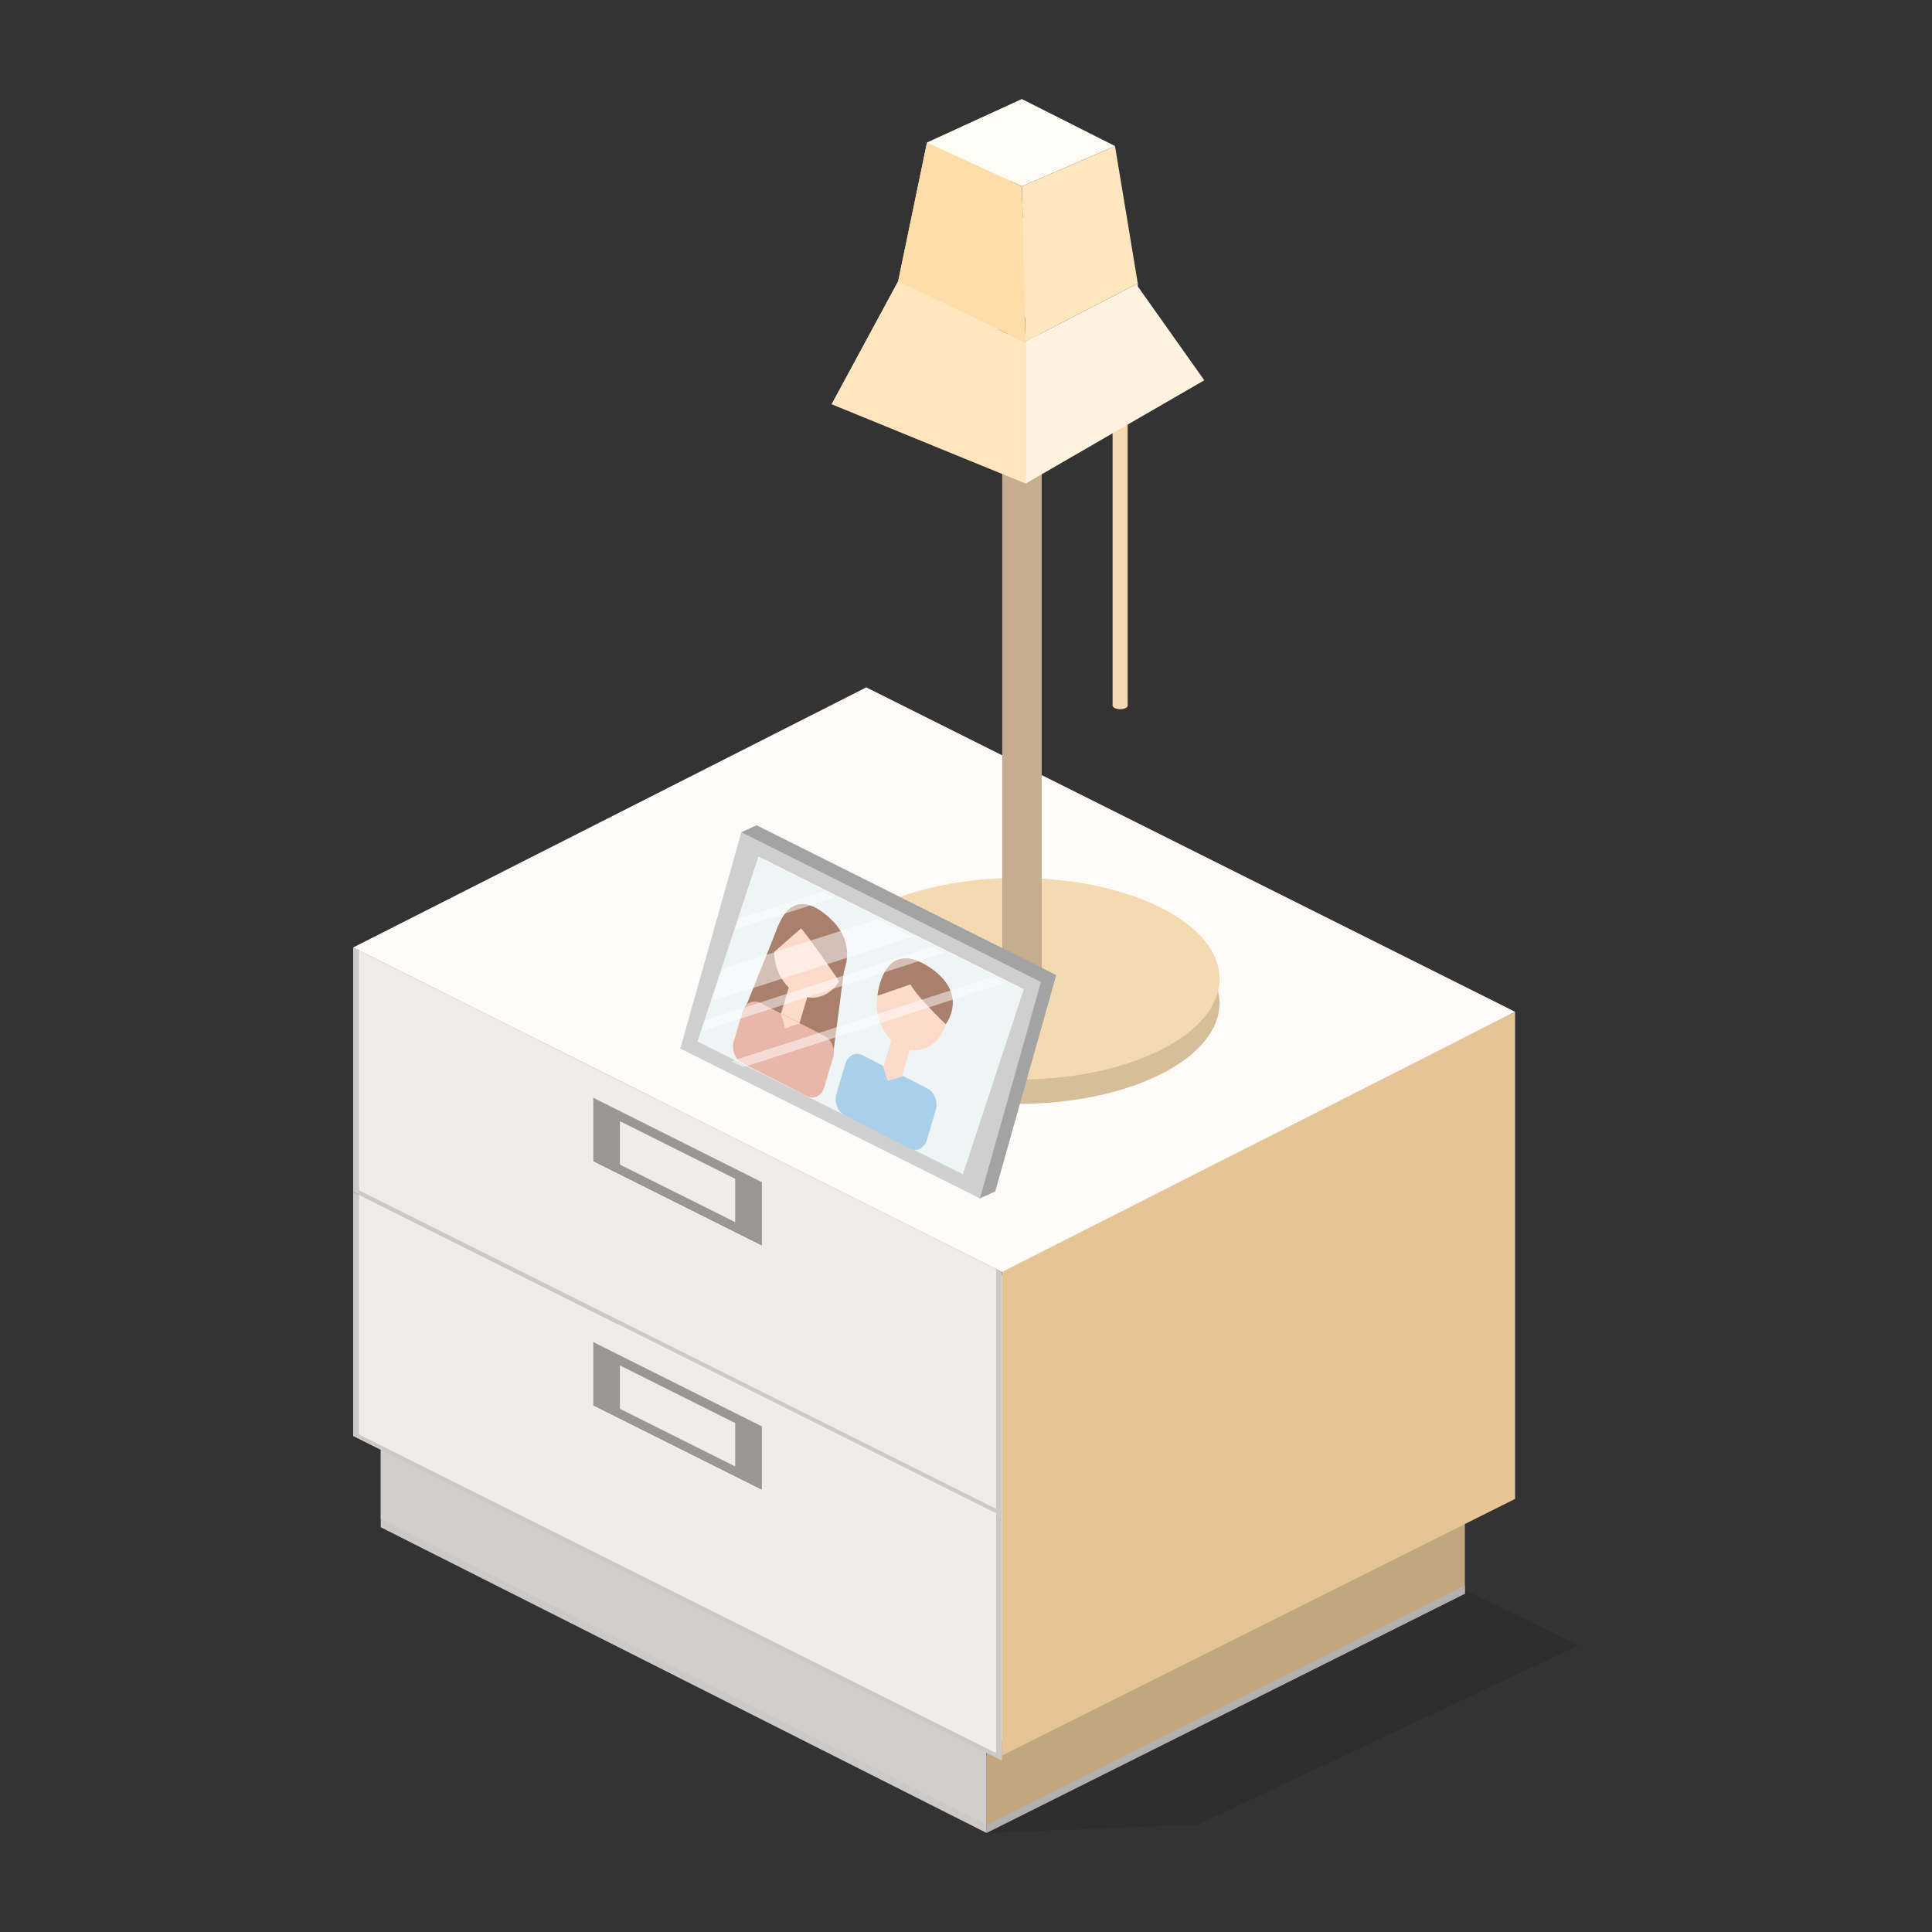 <?xml version="1.0" encoding="utf-8"?>
<!-- Generator: Adobe Illustrator 25.3.1, SVG Export Plug-In . SVG Version: 6.00 Build 0)  -->
<svg version="1.1" id="圖層_1" xmlns="http://www.w3.org/2000/svg" xmlns:xlink="http://www.w3.org/1999/xlink" x="0px" y="0px"
	 viewBox="0 0 240 240" style="enable-background:new 0 0 240 240;" xml:space="preserve">
<rect x="0" y="0" width="240" height="240" fill="#333333" stroke="none"/>
<style type="text/css">
	.st0{opacity:0.1;}
	.st1{fill:#CCC9C7;}
	.st2{fill:#D1CECC;}
	.st3{fill:#FFFCFA;}
	.st4{fill:#C2A77E;}
	.st5{fill:#B3B0AE;}
	.st6{fill:#E6C494;}
	.st7{fill:#F0ECEA;}
	.st8{fill:#999694;}
	.st9{fill:#FFFBF9;}
	.st10{fill:#D6BE9B;}
	.st11{fill:#F5D9B1;}
	.st12{fill:#C4AE8D;}
	.st13{fill:#FFE6BF;}
	.st14{fill:#FFFBF5;}
	.st15{fill:#FFDDA8;}
	.st16{fill:#FFF3E0;}
	.st17{fill:#A3A3A3;}
	.st18{fill:#CFCFCF;}
	.st19{fill:#EEF5F4;}
	.st20{fill:#FCDBCA;}
	.st21{fill:#A8806C;}
	.st22{fill:#A9D0E8;}
	.st23{fill:#E8B7A9;}
	.st24{opacity:0.5;clip-path:url(#SVGID_2_);}
	.st25{fill:#FFFFFF;}
</style>
<g>
	<g>
		<polygon class="st0" points="122.54,227.69 148.77,226.67 196.13,204.38 109.77,162.59 77.53,203.96 		"/>
		<g>
			<g>
				<polygon class="st1" points="47.3,189.72 122.54,227.69 122.54,218.2 47.3,180.23 				"/>
				<polygon class="st2" points="47.3,188.7 122.54,226.67 122.54,217.18 47.3,179.21 				"/>
				<polygon class="st3" points="47.33,179.22 122.53,217.22 181.97,187.45 106.73,149.52 				"/>
				<g>
					<polygon class="st4" points="122.54,227.69 181.97,197.97 181.97,187.45 122.54,217.18 					"/>
					<polygon class="st5" points="122.54,227.69 181.97,197.97 181.97,196.95 122.54,226.67 					"/>
				</g>
			</g>
			<polygon class="st6" points="124.47,218.08 188.21,186.2 188.21,125.69 124.47,157.57 			"/>
			<g>
				<g>
					<polygon class="st1" points="43.87,148.05 124.47,188.36 124.47,158.01 43.87,117.7 					"/>
					<polygon class="st7" points="44.6,147.86 123.74,187.43 123.74,157.65 44.6,118.07 					"/>
					<polygon class="st8" points="73.7,144.26 94.64,154.73 94.64,146.85 73.7,136.37 					"/>
					<polygon class="st7" points="77.01,144.67 91.33,151.82 91.33,146.44 77.01,139.28 					"/>
				</g>
				<g>
					<polygon class="st1" points="43.87,178.39 124.47,218.7 124.47,188.36 43.87,148.05 					"/>
					<polygon class="st7" points="44.6,178.2 123.74,217.78 123.74,187.99 44.6,148.41 					"/>
					<polygon class="st8" points="73.7,174.6 94.64,185.07 94.64,177.19 73.7,166.72 					"/>
					<polygon class="st7" points="77.01,175.01 91.33,182.17 91.33,176.78 77.01,169.62 					"/>
				</g>
			</g>
			<polygon class="st9" points="43.87,117.7 124.47,158.01 188.21,125.69 107.61,85.39 			"/>
		</g>
	</g>
	<g>
		<path class="st10" d="M144.16,115.75c9.78,4.89,9.78,12.82,0,17.71c-9.78,4.89-25.64,4.89-35.42,0c-9.78-4.89-9.78-12.82,0-17.71
			C118.52,110.86,134.38,110.86,144.16,115.75z"/>
		<path class="st11" d="M144.16,112.73c9.78,4.89,9.78,12.82,0,17.71c-9.78,4.89-25.64,4.89-35.42,0c-9.78-4.89-9.78-12.82,0-17.71
			C118.52,107.84,134.38,107.84,144.16,112.73z"/>
		<g>
			<path class="st12" d="M128.69,121.33c0.96,0.48,0.96,1.26,0,1.74c-0.96,0.48-2.51,0.48-3.47,0c-0.96-0.48-0.96-1.26,0-1.74
				C126.18,120.85,127.73,120.85,128.69,121.33z"/>
			<rect x="124.5" y="41.47" class="st12" width="4.91" height="80.73"/>
		</g>
		<g>
			<ellipse class="st11" cx="139.15" cy="87.63" rx="0.94" ry="0.47"/>
			<rect x="138.21" y="51.15" class="st11" width="1.87" height="36.49"/>
		</g>
		<g>
			<polygon class="st13" points="130.84,37.9 103.31,50.22 111.57,34.95 115.15,17.72 126.95,12.31 125.04,21.17 			"/>
			<polygon class="st14" points="126.95,12.31 138.51,18.14 126.95,23.14 115.15,17.72 			"/>
			<polygon class="st15" points="127.41,42.55 111.57,34.95 115.15,17.72 126.95,23.14 			"/>
			<polygon class="st13" points="103.31,50.22 127.41,60.07 127.41,42.55 111.57,34.95 			"/>
			<g>
				<polygon class="st16" points="127.41,60.07 149.6,47.24 141.34,35.58 141.34,35.21 127.41,42.4 127.41,42.55 				"/>
				<polygon class="st13" points="138.51,18.14 126.95,23.14 127.41,42.4 141.34,35.21 				"/>
			</g>
		</g>
	</g>
	<g>
		<g>
			<g>
				<polygon class="st17" points="123.63,148.01 121.73,148.87 86.41,129.4 92.09,103.38 93.99,102.52 131.21,121.13 				"/>
				<polygon class="st18" points="121.73,148.87 84.51,130.26 92.09,103.38 129.31,121.99 				"/>
				<polygon class="st19" points="119.61,145.87 86.64,129.38 94.22,106.38 127.19,122.87 				"/>
			</g>
			<g>
				<path class="st20" d="M109.16,122.98c-0.81,2.71,0.4,5.86,2.7,7.03c2.3,1.18,4.81-0.07,5.62-2.78c0.81-2.71-0.4-5.86-2.7-7.03
					C112.48,119.02,109.97,120.27,109.16,122.98z"/>
				<polygon class="st20" points="109.77,132.43 112.07,133.61 113.26,129.59 110.96,128.41 				"/>
				<path class="st21" d="M117.48,127.23c0,0-3.38-3.2-4.39-4.94c-4.09,1.41-4.09,1.41-4.09,1.41s0.64-7.11,6.12-3.76
					C120.59,123.29,117.48,127.23,117.48,127.23z"/>
				<g>
					<path class="st22" d="M107.16,131.09l2.53,1.3l0.6,1.87l1.88-0.6l3.04,1.56c0.88,0.45,1.34,1.66,1.03,2.69l-1.1,3.71
						c-0.31,1.03-1.28,1.51-2.15,1.06l-8.05-4.12c-0.88-0.45-1.34-1.66-1.03-2.69l1.1-3.71
						C105.31,131.12,106.28,130.64,107.16,131.09z"/>
					<polygon class="st20" points="109.69,132.39 112.17,133.66 110.29,134.26 					"/>
				</g>
			</g>
			<g>
				<polygon class="st21" points="103.57,130.36 92.74,124.82 96.7,114.94 104.99,119.52 				"/>
				<path class="st20" d="M96.42,116.46c-0.81,2.71,0.4,5.86,2.7,7.03c2.3,1.18,4.81-0.07,5.62-2.78c0.81-2.71-0.4-5.86-2.7-7.03
					C99.74,112.5,97.22,113.75,96.42,116.46z"/>
				<polygon class="st20" points="97.02,125.91 99.32,127.08 100.52,123.07 98.22,121.89 				"/>
				<g>
					<path class="st23" d="M94.41,124.57l2.53,1.3l0.6,1.87l1.87-0.6l3.04,1.56c0.88,0.45,1.34,1.66,1.03,2.69l-1.1,3.71
						c-0.31,1.03-1.28,1.51-2.15,1.06l-8.05-4.12c-0.88-0.45-1.34-1.66-1.03-2.69l1.1-3.71C92.57,124.6,93.54,124.12,94.41,124.57z"
						/>
					<polygon class="st20" points="96.94,125.87 99.42,127.14 97.55,127.74 					"/>
				</g>
				<path class="st21" d="M99.5,115.34c0.28,0.07,4.74,6.53,4.74,6.53s1.32-1.89,0.91-4.27c-0.24-1.38-1.05-2.91-3.04-4.34
					c-5.42-3.89-6.33,5.33-6.33,5.33L99.5,115.34z"/>
			</g>
		</g>
		<g>
			<defs>
				<polygon id="SVGID_1_" points="119.61,146.22 86.64,129.73 94.22,106.73 127.19,123.22 				"/>
			</defs>
			<clipPath id="SVGID_2_">
				<use xlink:href="#SVGID_1_"  style="overflow:visible;"/>
			</clipPath>
			<g class="st24">
				
					<rect x="75.79" y="110.11" transform="matrix(-0.952 0.307 -0.307 -0.952 237.679 184.015)" class="st25" width="57.16" height="1.18"/>
				
					<rect x="77.77" y="115.15" transform="matrix(-0.952 0.307 -0.307 -0.952 243.447 195.426)" class="st25" width="57.16" height="3.42"/>
				
					<rect x="79.08" y="120.34" transform="matrix(-0.952 0.307 -0.307 -0.952 247.251 202.952)" class="st25" width="57.16" height="1.17"/>
				
					<rect x="80.88" y="125.89" transform="matrix(-0.952 0.307 -0.307 -0.952 252.454 213.246)" class="st25" width="57.16" height="1.17"/>
			</g>
		</g>
	</g>
</g>
</svg>
